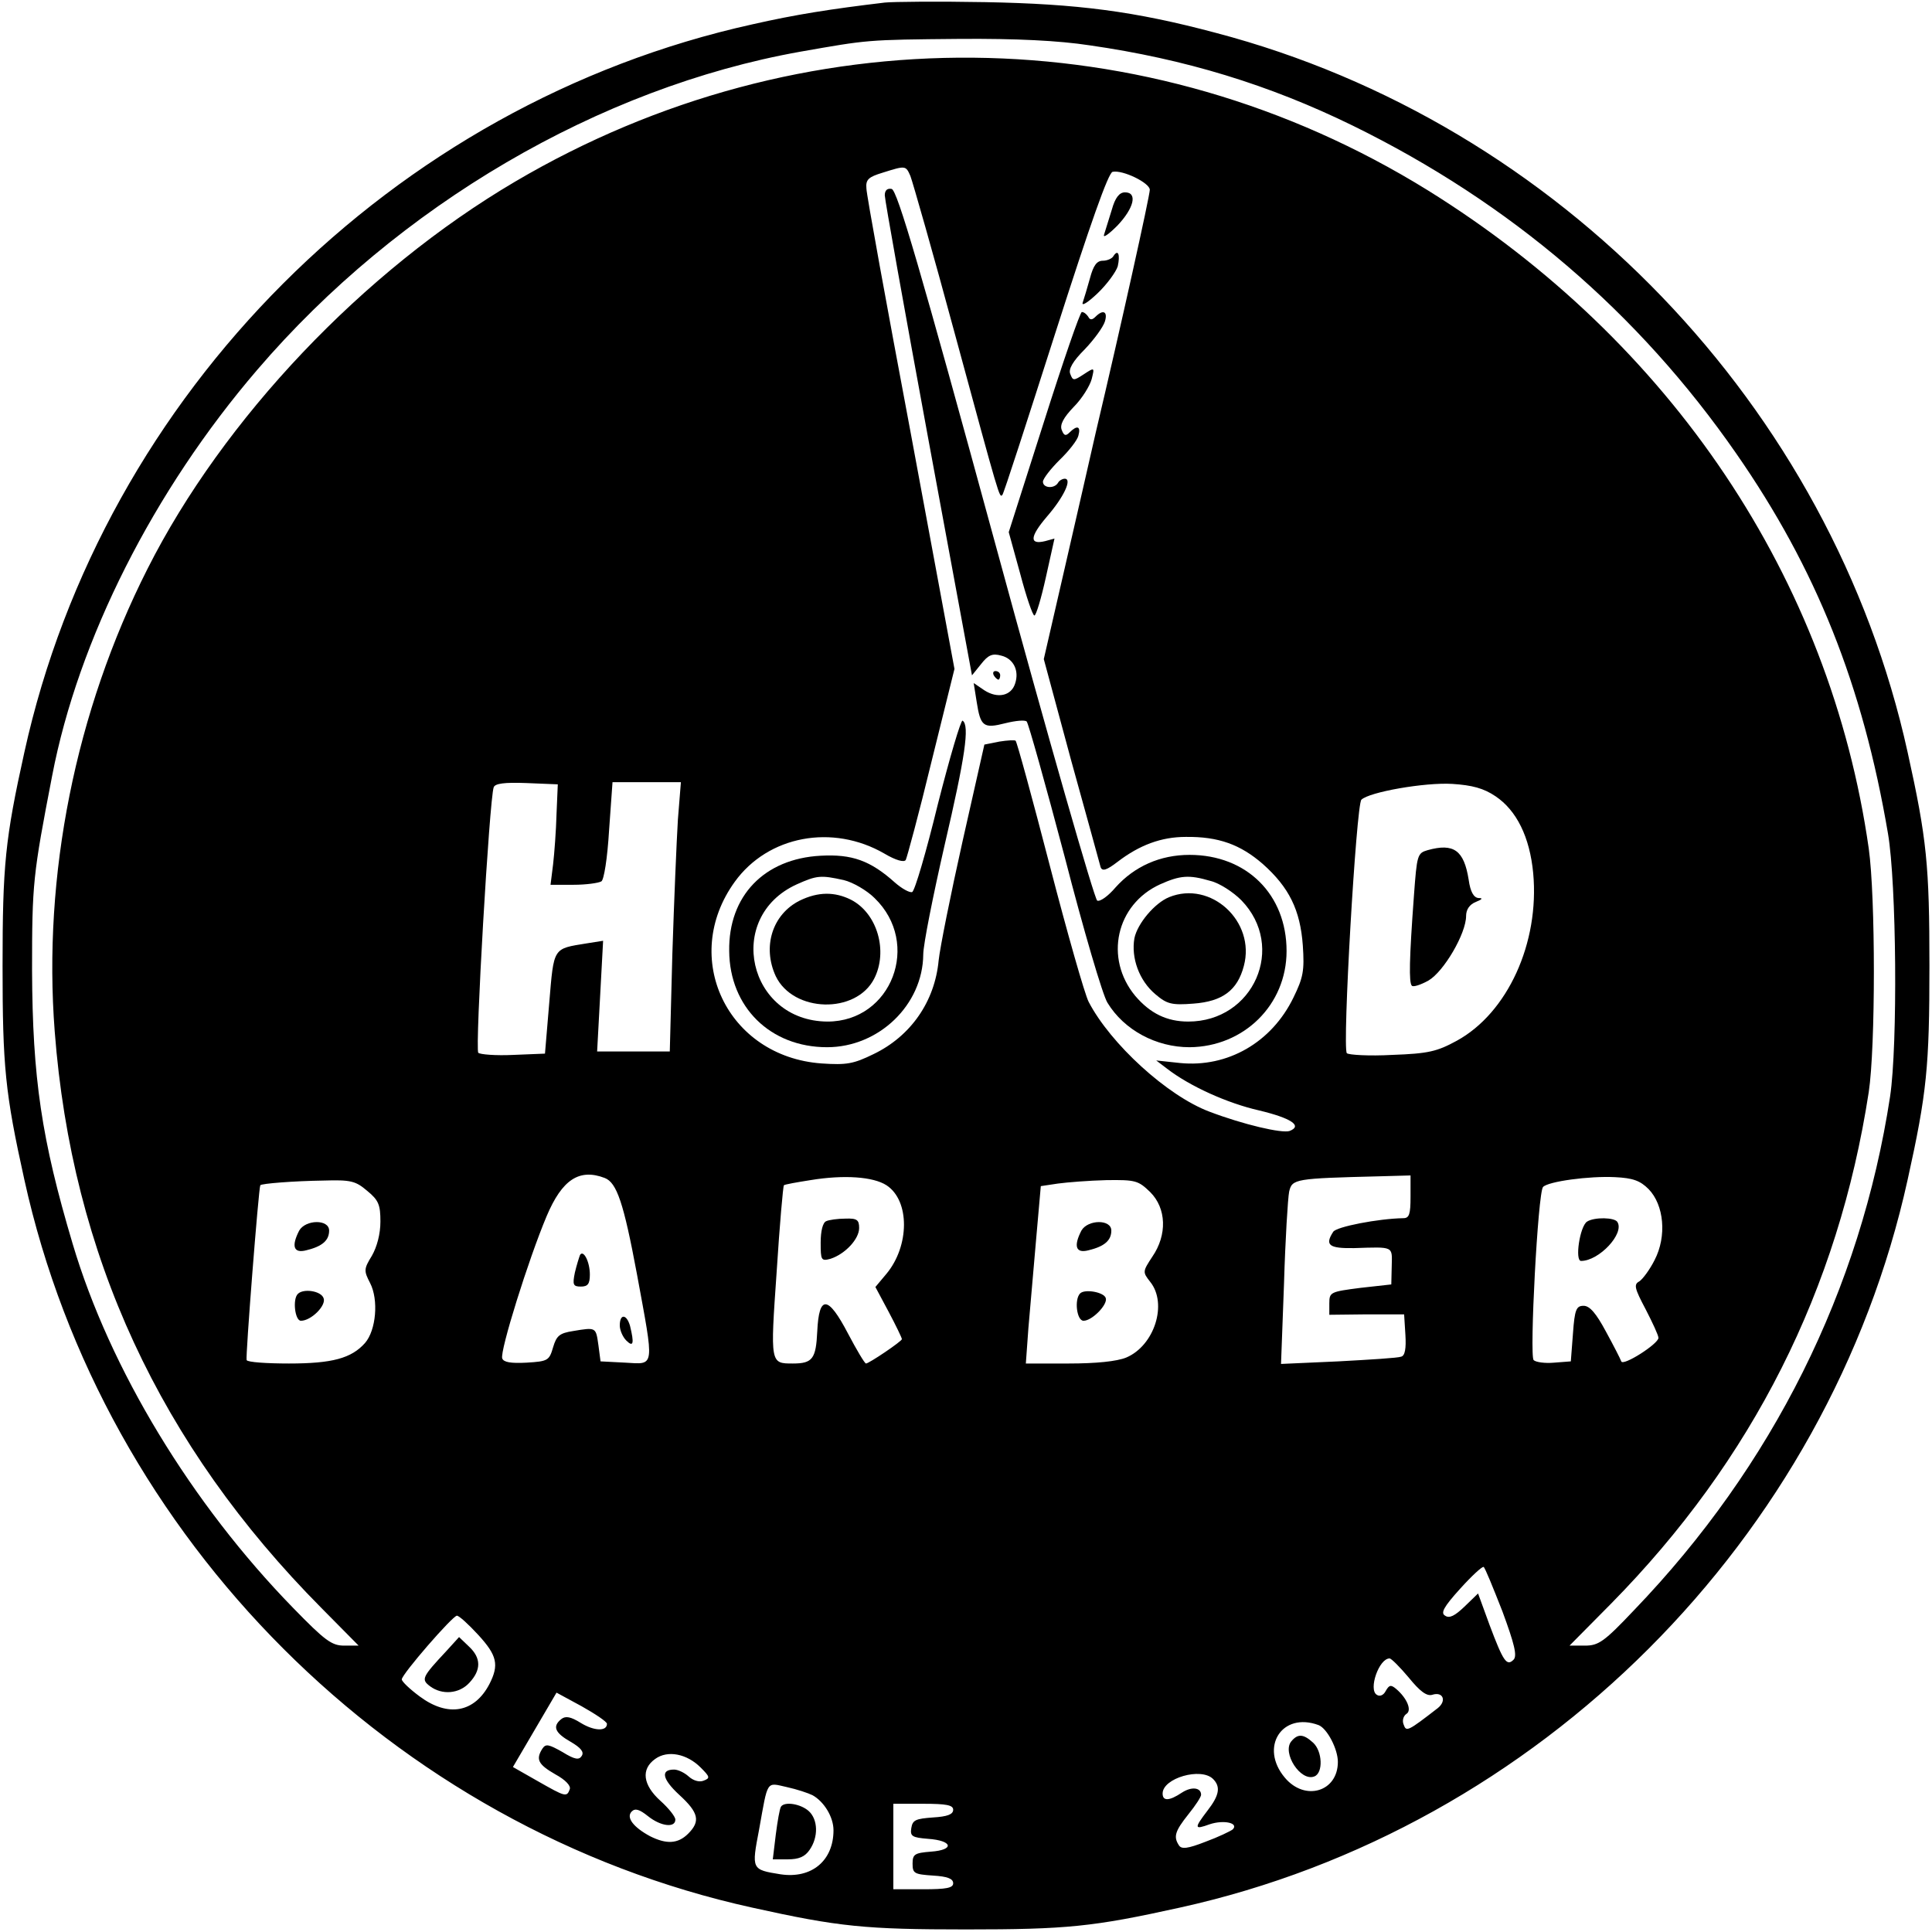 <?xml version="1.0" standalone="no"?>
<!DOCTYPE svg PUBLIC "-//W3C//DTD SVG 20010904//EN"
 "http://www.w3.org/TR/2001/REC-SVG-20010904/DTD/svg10.dtd">
<svg version="1.0" xmlns="http://www.w3.org/2000/svg"
 width="452pt" height="452pt" viewBox="0 0 452 452"
 preserveAspectRatio="xMidYMid meet">

<g transform="translate(0,452) scale(0.1,-0.1)"
fill="#000000" stroke="none">
<path d="M2070 4514 c-126 -15 -209 -28 -310 -51 -841 -186 -1518 -863 -1703
-1703 -45 -203 -51 -265 -51 -500 0 -235 6 -297 51 -500 185 -840 863 -1518
1703 -1703 203 -45 265 -51 500 -51 235 0 297 6 500 51 840 185 1518 863 1703
1703 45 203 51 265 51 500 0 235 -6 297 -51 500 -178 809 -816 1472 -1618
1683 -191 51 -325 68 -540 72 -110 2 -216 1 -235 -1z m479 -100 c223 -32 420
-92 616 -188 369 -181 668 -437 897 -767 187 -269 296 -542 355 -889 20 -117
23 -494 5 -615 -69 -452 -275 -865 -599 -1202 -70 -74 -83 -83 -115 -83 l-36
0 97 98 c331 336 532 735 603 1197 16 106 16 456 0 570 -90 631 -462 1186
-1032 1540 -656 406 -1466 414 -2135 20 -355 -209 -683 -555 -860 -906 -169
-334 -245 -718 -217 -1082 40 -523 246 -968 624 -1349 l87 -88 -34 0 c-29 0
-45 12 -119 88 -238 244 -429 559 -516 852 -73 245 -94 388 -95 640 0 204 2
222 47 455 61 318 237 667 480 950 330 385 800 660 1270 744 160 28 153 28
372 30 134 1 233 -4 305 -15z m-419 -306 c5 -13 53 -180 105 -373 104 -383
103 -380 110 -373 3 2 58 173 124 379 82 256 124 375 134 377 24 5 87 -26 87
-42 0 -14 -68 -321 -126 -566 -13 -58 -46 -201 -73 -319 l-49 -213 64 -237
c36 -130 67 -242 69 -250 4 -10 14 -7 40 13 51 39 102 58 159 58 77 1 128 -18
180 -63 62 -55 88 -108 94 -191 4 -59 1 -75 -22 -122 -51 -105 -154 -164 -265
-153 l-56 6 25 -19 c53 -41 141 -81 216 -98 75 -18 102 -36 71 -48 -18 -6
-108 15 -187 45 -99 37 -232 159 -283 257 -9 17 -50 161 -91 319 -41 158 -77
290 -80 292 -2 2 -19 1 -38 -2 l-35 -7 -51 -226 c-28 -125 -53 -250 -56 -279
-9 -96 -65 -177 -152 -219 -47 -23 -63 -26 -122 -22 -221 16 -331 248 -203
425 78 108 229 136 350 66 27 -16 46 -21 50 -15 3 6 31 109 60 229 l54 218
-102 550 c-57 303 -104 561 -104 574 -2 21 5 27 38 37 54 17 54 17 65 -8z
m-828 -1493 c-1 -38 -5 -91 -8 -117 l-6 -48 54 0 c29 0 58 4 65 8 6 4 14 53
18 120 l8 112 80 0 80 0 -7 -87 c-3 -49 -9 -190 -13 -315 l-6 -228 -85 0 -85
0 7 129 7 130 -38 -6 c-80 -13 -77 -8 -88 -139 l-10 -119 -74 -3 c-41 -2 -78
1 -82 5 -8 8 26 593 36 621 3 9 25 12 77 10 l73 -3 -3 -70z m2197 42 c49 -33
80 -95 88 -180 15 -163 -60 -327 -179 -392 -46 -25 -66 -30 -151 -33 -54 -3
-102 0 -106 4 -11 12 22 581 34 593 18 18 149 41 213 37 46 -3 73 -10 101 -29z
m-2084 -893 c28 -11 44 -58 75 -224 41 -223 43 -212 -27 -208 l-58 3 -5 38
c-6 42 -5 42 -59 33 -32 -5 -39 -11 -47 -38 -9 -31 -12 -33 -62 -36 -37 -2
-54 1 -57 10 -6 16 61 231 104 333 36 85 76 112 136 89z m659 -17 c55 -36 54
-142 0 -207 l-26 -31 31 -58 c17 -32 31 -61 31 -64 0 -5 -77 -57 -84 -57 -3 0
-22 32 -42 70 -47 90 -68 91 -72 5 -3 -64 -11 -75 -57 -75 -53 0 -53 -1 -38
214 7 110 15 201 17 203 2 2 30 7 62 12 79 13 147 8 178 -12z m1226 -27 c0
-41 -3 -50 -17 -50 -58 -1 -157 -20 -164 -32 -20 -31 -10 -39 49 -38 94 3 89
5 88 -42 l-1 -43 -72 -8 c-70 -9 -73 -10 -73 -36 l0 -27 88 1 87 0 3 -48 c2
-32 -1 -49 -10 -51 -7 -3 -73 -7 -147 -11 l-134 -6 7 188 c3 103 9 200 12 215
7 30 13 31 212 36 l72 2 0 -50z m557 18 c36 -37 43 -110 14 -166 -11 -22 -28
-45 -36 -50 -13 -7 -11 -16 15 -65 16 -31 30 -61 30 -67 0 -14 -83 -67 -87
-55 -2 6 -18 37 -36 70 -23 43 -38 60 -52 60 -17 0 -21 -8 -25 -65 l-5 -65
-39 -3 c-21 -2 -43 1 -48 6 -10 10 10 392 22 405 12 13 108 26 168 23 42 -2
59 -8 79 -28z m-2998 -4 c27 -22 31 -33 31 -72 0 -29 -8 -59 -20 -80 -19 -31
-19 -35 -4 -64 20 -39 14 -110 -12 -140 -32 -36 -77 -48 -178 -48 -52 0 -97 3
-99 8 -3 5 28 402 32 409 2 4 78 10 148 11 64 2 75 -1 102 -24z m1832 -3 c38
-38 40 -100 5 -151 -23 -35 -23 -36 -5 -59 41 -51 10 -149 -56 -177 -22 -9
-70 -14 -135 -14 l-100 0 6 83 c4 45 12 138 18 207 l11 125 40 6 c22 3 73 7
113 8 69 1 75 -1 103 -28z m824 -981 c28 -76 35 -104 26 -113 -16 -16 -24 -4
-56 81 l-27 74 -32 -31 c-22 -21 -35 -28 -45 -21 -11 6 -4 20 35 63 27 30 52
53 55 51 3 -1 22 -48 44 -104z m-2396 -55 c44 -48 49 -70 26 -115 -35 -67 -97
-78 -163 -29 -23 17 -42 35 -42 40 0 12 119 149 129 149 5 0 27 -20 50 -45z
m2177 -100 c26 -32 42 -44 55 -40 25 8 34 -14 13 -31 -71 -55 -74 -56 -80 -39
-4 9 -1 20 6 25 14 8 2 37 -24 59 -12 10 -16 9 -24 -5 -5 -10 -14 -14 -21 -9
-20 12 5 85 30 85 4 0 24 -20 45 -45z m-1876 -108 c0 -18 -30 -17 -61 2 -24
15 -36 17 -46 9 -21 -17 -15 -32 22 -53 24 -14 32 -24 26 -33 -6 -10 -16 -9
-45 9 -32 18 -39 20 -47 8 -16 -25 -10 -37 30 -60 24 -13 37 -27 34 -35 -7
-19 -10 -18 -75 19 l-58 33 51 87 51 87 59 -32 c32 -18 59 -36 59 -41z m1665
-3 c20 -8 45 -56 45 -86 0 -70 -77 -93 -124 -37 -60 71 -7 155 79 123z m-1446
-99 c22 -22 23 -25 7 -31 -10 -4 -24 0 -35 10 -10 9 -25 16 -34 16 -32 0 -28
-22 12 -59 46 -42 50 -62 21 -91 -24 -24 -51 -25 -89 -6 -39 21 -57 44 -43 58
8 8 18 5 38 -11 30 -24 64 -28 64 -8 0 7 -16 27 -35 44 -41 37 -46 74 -12 98
29 21 74 12 106 -20z m1199 -27 c18 -18 15 -38 -13 -74 -32 -42 -31 -45 5 -32
33 11 69 3 54 -12 -5 -4 -34 -18 -64 -29 -41 -16 -56 -18 -62 -8 -13 20 -9 33
22 72 17 21 30 41 30 46 0 17 -22 20 -45 5 -30 -20 -45 -20 -45 -2 0 36 90 62
118 34z m-937 -38 c27 -15 49 -51 49 -82 0 -71 -51 -114 -124 -103 -68 11 -68
11 -50 105 21 117 16 110 65 99 23 -5 50 -14 60 -19z m329 -34 c0 -11 -14 -16
-47 -18 -41 -3 -48 -6 -51 -25 -3 -19 2 -22 39 -25 58 -4 63 -26 7 -30 -38 -3
-43 -6 -43 -28 0 -23 4 -25 48 -28 33 -2 47 -7 47 -18 0 -11 -16 -14 -70 -14
l-70 0 0 100 0 100 70 0 c54 0 70 -3 70 -14z"/>
<path d="M2070 4063 c0 -10 46 -267 102 -571 l102 -552 21 26 c17 22 27 26 48
20 28 -7 42 -35 32 -65 -9 -29 -41 -36 -72 -16 l-25 17 7 -44 c9 -58 16 -63
67 -50 24 6 46 8 50 4 4 -4 44 -147 89 -317 44 -171 89 -324 100 -341 39 -64
114 -104 192 -104 127 1 227 99 227 225 0 132 -93 225 -227 225 -69 0 -129
-27 -173 -76 -17 -20 -36 -34 -43 -31 -6 2 -114 377 -238 833 -175 642 -230
830 -243 832 -10 2 -16 -3 -16 -15z m762 -1604 c21 -5 53 -26 72 -45 106 -109
29 -284 -124 -284 -50 0 -89 19 -124 60 -73 88 -45 214 58 261 47 21 67 23
118 8z"/>
<path d="M2735 2421 c-34 -14 -74 -62 -81 -96 -8 -46 11 -99 49 -131 27 -23
38 -26 89 -22 68 5 103 31 118 88 28 104 -77 201 -175 161z"/>
<path d="M2601 4029 c-7 -23 -15 -48 -18 -58 -3 -9 11 1 31 21 39 41 48 78 18
78 -13 0 -23 -12 -31 -41z"/>
<path d="M2605 3921 c-3 -6 -15 -11 -25 -11 -14 0 -22 -11 -30 -41 -6 -22 -14
-48 -17 -57 -3 -9 12 0 35 22 22 21 43 50 47 63 6 27 1 41 -10 24z"/>
<path d="M2442 3532 l-82 -257 27 -98 c14 -53 29 -97 33 -97 4 0 16 40 27 90
l20 90 -22 -6 c-37 -9 -36 10 4 57 40 46 60 89 42 89 -5 0 -13 -4 -16 -10 -9
-14 -35 -12 -35 3 0 7 18 30 39 51 22 21 42 47 44 57 6 22 -3 25 -21 7 -9 -9
-13 -7 -18 6 -5 12 4 29 28 54 20 20 38 50 42 65 7 28 7 28 -19 11 -23 -15
-25 -15 -31 1 -5 11 6 30 34 58 22 23 43 52 47 65 7 23 -4 29 -22 11 -8 -8
-13 -8 -17 0 -4 6 -10 11 -15 11 -4 0 -44 -116 -89 -258z"/>
<path d="M2325 2940 c3 -5 8 -10 11 -10 2 0 4 5 4 10 0 6 -5 10 -11 10 -5 0
-7 -4 -4 -10z"/>
<path d="M2194 2638 c-27 -111 -54 -203 -60 -205 -6 -2 -24 8 -40 22 -58 52
-101 67 -174 63 -132 -7 -216 -94 -214 -223 1 -131 96 -225 229 -225 121 0
224 99 225 217 0 23 23 138 50 256 48 206 59 280 42 291 -4 2 -30 -86 -58
-196z m-220 -177 c21 -5 54 -24 72 -42 110 -106 40 -289 -110 -289 -186 1
-241 244 -72 321 47 21 56 22 110 10z"/>
<path d="M1871 2413 c-64 -32 -88 -108 -56 -177 41 -85 187 -89 230 -6 33 64
8 153 -54 185 -38 19 -77 19 -120 -2z"/>
<path d="M3340 2531 c-24 -7 -25 -11 -32 -106 -11 -149 -12 -204 -5 -211 3 -4
21 2 39 12 36 21 88 110 88 151 0 15 8 27 23 33 15 6 17 9 6 9 -11 1 -19 14
-23 43 -11 69 -35 86 -96 69z"/>
<path d="M1357 1584 c-2 -5 -8 -24 -12 -41 -6 -29 -4 -33 14 -33 16 0 21 6 21
28 0 30 -15 59 -23 46z"/>
<path d="M1450 1419 c0 -11 7 -27 15 -35 17 -17 19 -7 9 34 -8 28 -24 29 -24
1z"/>
<path d="M1933 1663 c-8 -3 -13 -23 -13 -50 0 -41 1 -44 23 -38 34 11 67 46
67 72 0 19 -5 23 -32 22 -18 0 -39 -3 -45 -6z"/>
<path d="M3713 1662 c-17 -11 -29 -92 -14 -92 42 0 102 64 85 91 -6 11 -54 12
-71 1z"/>
<path d="M700 1641 c-19 -37 -13 -54 17 -46 37 9 53 23 53 46 0 27 -55 26 -70
0z"/>
<path d="M697 1493 c-13 -12 -7 -63 7 -63 24 0 60 36 53 53 -6 17 -47 23 -60
10z"/>
<path d="M2530 1641 c-19 -37 -13 -54 17 -46 37 9 53 23 53 46 0 27 -55 26
-70 0z"/>
<path d="M2527 1494 c-14 -14 -8 -64 8 -64 20 0 57 38 52 53 -4 14 -49 22 -60
11z"/>
<path d="M1044 657 c-57 -61 -59 -66 -38 -82 28 -21 68 -18 92 8 28 30 28 58
-1 85 l-23 22 -30 -33z"/>
<path d="M3021 446 c-22 -27 22 -95 54 -82 21 8 19 59 -3 79 -23 21 -36 21
-51 3z"/>
<path d="M1827 293 c-3 -5 -8 -34 -12 -65 l-7 -58 35 0 c26 0 40 6 51 22 21
30 20 71 -2 91 -19 17 -57 23 -65 10z"/>
</g>
</svg>
